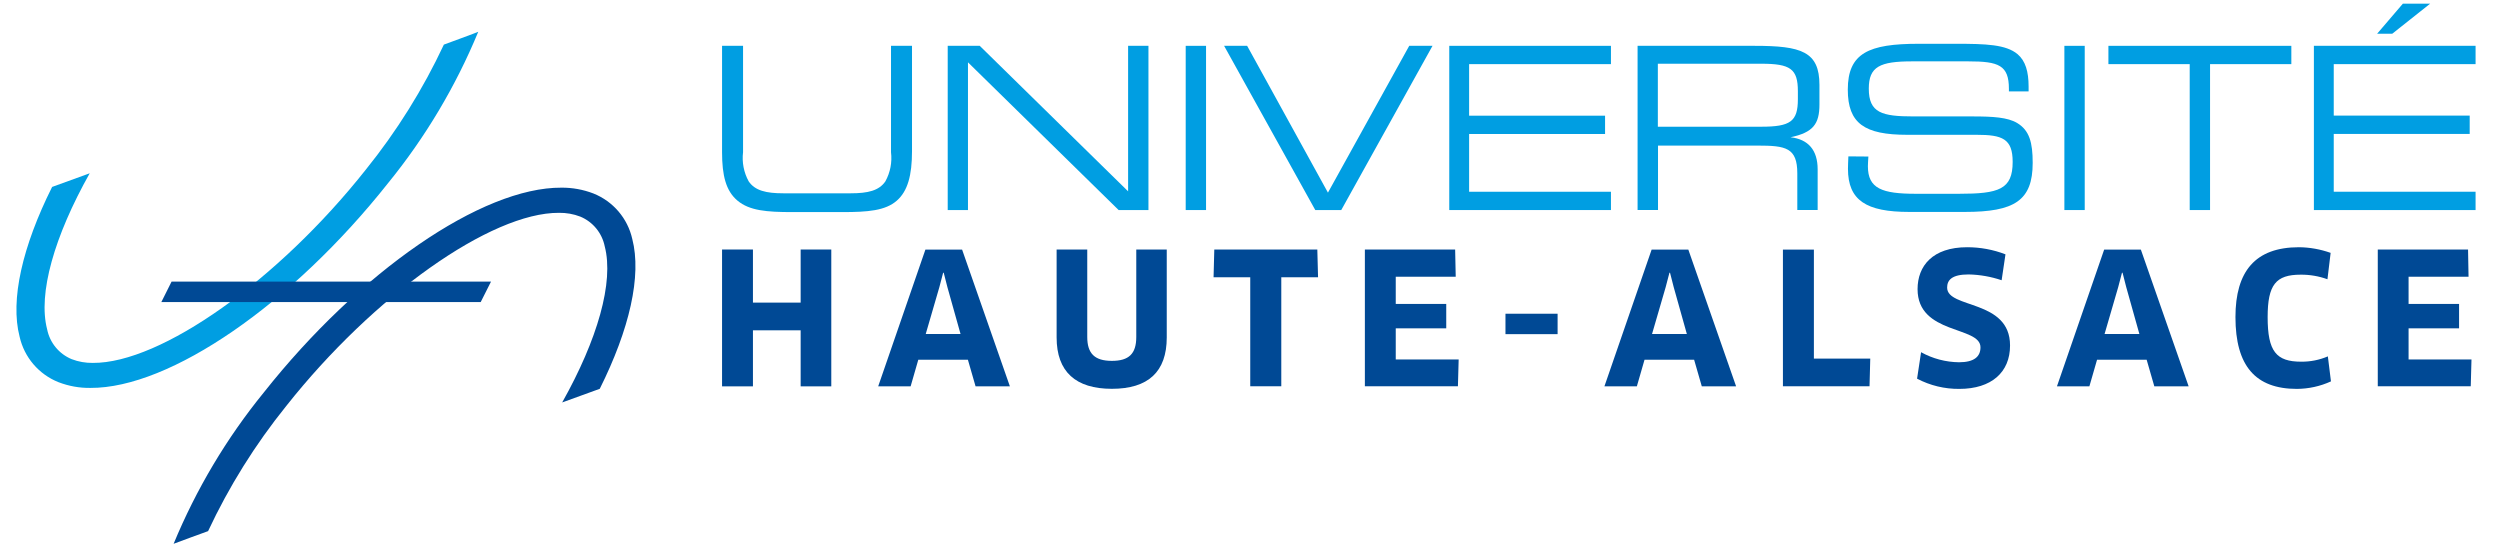 <?xml version="1.0" encoding="utf-8"?>
<!-- Generator: Adobe Illustrator 27.5.0, SVG Export Plug-In . SVG Version: 6.00 Build 0)  -->
<svg version="1.1" id="Calque_1" xmlns="http://www.w3.org/2000/svg" xmlns:xlink="http://www.w3.org/1999/xlink" x="0px" y="0px"
	 viewBox="0 0 306 67" style="enable-background:new 0 0 306 67;" xml:space="preserve">
<style type="text/css">
	.st0{fill:#009EE2;}
	.st1{fill:#004995;}
</style>
<path class="st0" d="M90.26,24.55c-1.41-1.19-1.88-3.07-1.88-5.92V5.61h2.57v13.02c-0.15,1.23,0.09,2.48,0.69,3.57
	c0.77,1.13,2.13,1.46,4.23,1.46h8.27c2.1,0,3.46-0.33,4.23-1.46c0.6-1.09,0.84-2.33,0.69-3.57V5.61h2.57V18.5
	c0,2.96-0.53,4.89-1.85,6.05c-1.41,1.24-3.54,1.41-6.69,1.41h-6.14C93.86,25.96,91.73,25.79,90.26,24.55"/>
<polygon class="st0" points="116,25.71 116,5.61 119.92,5.61 138.08,23.42 138.08,5.61 140.57,5.61 140.57,25.71 136.92,25.71 
	118.48,7.63 118.48,25.71 116,25.71 "/>
<polygon class="st0" points="145.13,5.61 147.62,5.61 147.62,25.71 145.13,25.71 145.13,5.61 "/>
<polygon class="st0" points="149.83,5.61 152.65,5.61 162.54,23.58 172.49,5.61 175.34,5.61 164.17,25.71 160.99,25.71 149.83,5.61 
	"/>
<polygon class="st0" points="177.39,5.61 197.18,5.61 197.18,7.85 179.82,7.85 179.82,14.16 196.46,14.16 196.46,16.4 179.82,16.4 
	179.82,23.47 197.18,23.47 197.18,25.71 177.39,25.71 177.39,5.61 "/>
<path class="st0" d="M200.44,25.71V5.61h14.35c5.67,0,7.91,0.69,7.91,4.78v2.4c0,2.38-0.77,3.43-3.54,4.01
	c2.18,0.25,3.32,1.58,3.32,3.92v4.98h-2.49v-4.48c0-3.15-1.41-3.4-4.86-3.4h-12.19v7.88H200.44z M202.92,7.8v7.71h12.66
	c3.57,0,4.48-0.64,4.48-3.37v-0.97c0-2.74-0.91-3.37-4.48-3.37L202.92,7.8z"/>
<path class="st0" d="M228.69,19.16c-0.03,0.53-0.06,0.91-0.06,1.19c0,2.74,1.74,3.37,5.89,3.37h5.25c4.89,0,6.58-0.53,6.58-3.9
	c0-2.85-1.27-3.32-4.42-3.32h-8.49c-5.22,0-7.27-1.38-7.27-5.53c0-4.48,2.57-5.61,8.65-5.61h4.56c3.7,0,6.14,0.08,7.57,1.27
	c0.97,0.83,1.35,2.13,1.35,3.98v0.58h-2.41v-0.31c0-2.9-1.24-3.37-4.98-3.37h-6.86c-3.95,0-5.31,0.64-5.31,3.34
	c0,2.96,1.6,3.4,5.47,3.4h7.21c2.52,0,4.31,0.11,5.47,0.8c1.52,0.91,1.91,2.4,1.91,4.89c0,4.62-2.24,6-8.29,6h-6.83
	c-5.25,0-7.49-1.41-7.49-5.28c0-0.44,0.03-0.94,0.05-1.52L228.69,19.16z"/>
<polygon class="st0" points="252.68,5.61 255.17,5.61 255.17,25.71 252.68,25.71 252.68,5.61 "/>
<polygon class="st0" points="268.02,25.71 268.02,7.85 258.07,7.85 258.07,5.61 280.46,5.61 280.46,7.85 270.51,7.85 270.51,25.71 
	268.02,25.71 "/>
<path class="st0" d="M283.22,5.61h19.79v2.24h-17.36v6.3h16.64v2.24h-16.64v7.08h17.36v2.24h-19.79V5.61z M294.11,0.45h3.34
	l-4.64,3.68h-1.85L294.11,0.45z"/>
<polygon class="st1" points="98,47.29 98,40.43 92.16,40.43 92.16,47.29 88.38,47.29 88.38,30.54 92.16,30.54 92.16,37.04 98,37.04 
	98,30.54 101.75,30.54 101.75,47.29 98,47.29 "/>
<path class="st1" d="M118.47,44.03h-6.07l-0.94,3.26h-3.97l5.78-16.74h4.49l5.85,16.74h-4.2L118.47,44.03z M114.98,35.14l-1.67,5.74
	h4.26l-1.61-5.74l-0.45-1.76h-0.07L114.98,35.14L114.98,35.14z"/>
<path class="st1" d="M142.81,41.3c0,4.22-2.28,6.29-6.72,6.29c-4.42,0-6.76-2.08-6.76-6.29V30.54h3.75v10.71
	c0,2.03,0.92,2.92,3.01,2.92s2.99-0.87,2.99-2.92V30.54h3.73L142.81,41.3L142.81,41.3z"/>
<polygon class="st1" points="156.83,33.94 156.83,47.28 153.03,47.28 153.03,33.94 148.54,33.94 148.63,30.54 161.24,30.54 
	161.33,33.94 156.83,33.94 "/>
<polygon class="st1" points="178.54,44 178.45,47.28 167.06,47.28 167.06,30.54 178.11,30.54 178.18,33.87 170.84,33.87 
	170.84,37.2 177.02,37.2 177.02,40.19 170.84,40.19 170.84,44 178.54,44 "/>
<polygon class="st1" points="190.65,40.9 184.27,40.9 184.27,38.4 190.65,38.4 190.65,40.9 "/>
<path class="st1" d="M207.36,44.03h-6.07l-0.94,3.26h-3.97l5.78-16.74h4.49l5.85,16.74h-4.2L207.36,44.03z M203.88,35.14l-1.67,5.74
	h4.26l-1.61-5.74l-0.45-1.76h-0.07L203.88,35.14z"/>
<polygon class="st1" points="228.92,43.89 228.83,47.28 218.23,47.28 218.23,30.55 222.02,30.55 222.02,43.89 228.92,43.89 "/>
<path class="st1" d="M239.83,47.6c-1.8,0.02-3.58-0.41-5.18-1.25l0.49-3.24c1.42,0.79,3.02,1.21,4.64,1.23
	c1.83,0,2.63-0.67,2.63-1.83c0-2.63-7.7-1.52-7.7-7.12c0-2.83,1.83-5.13,6.07-5.13c1.6,0,3.19,0.29,4.69,0.87l-0.47,3.17
	c-1.3-0.44-2.66-0.68-4.04-0.71c-2.08,0-2.63,0.71-2.63,1.61c0,2.61,7.7,1.41,7.7,7.08C246.04,45.57,243.74,47.6,239.83,47.6"/>
<path class="st1" d="M262.75,44.03h-6.07l-0.94,3.26h-3.97l5.78-16.74h4.49l5.85,16.74h-4.2L262.75,44.03L262.75,44.03z
	 M259.27,35.14l-1.67,5.74h4.26l-1.61-5.74l-0.45-1.76h-0.07L259.27,35.14L259.27,35.14z"/>
<path class="st1" d="M284.88,34.18c-1.05-0.38-2.16-0.57-3.28-0.56c-3.04,0-4.04,1.23-4.04,5.2c0,4.2,1.05,5.45,4.11,5.45
	c1.12,0.01,2.23-0.21,3.26-0.65l0.38,3.06c-1.31,0.6-2.73,0.91-4.17,0.92c-5.07,0-7.52-2.81-7.52-8.79c0-5.58,2.41-8.55,7.77-8.55
	c1.32,0.01,2.64,0.25,3.88,0.69L284.88,34.18L284.88,34.18z"/>
<polygon class="st1" points="302.51,44 302.42,47.28 291.04,47.28 291.04,30.54 302.09,30.54 302.15,33.87 294.81,33.87 
	294.81,37.2 300.99,37.2 300.99,40.19 294.81,40.19 294.81,44 302.51,44 "/>
<path class="st0" d="M54.33,5.46c-2.56,5.47-5.77,10.61-9.56,15.31C34.06,34.3,19.7,44.47,11.36,44.42
	c-0.88,0.01-1.76-0.14-2.59-0.46c-1.55-0.64-2.67-2.01-3-3.65c-1.14-4.37,0.88-11.4,5.21-19.1l-4.6,1.67
	c-3.64,7.28-5.15,13.84-3.98,18.33c0.57,2.53,2.35,4.61,4.76,5.57c1.25,0.48,2.57,0.72,3.9,0.7c9.73,0.06,24.72-10.26,36.45-25.08
	c4.56-5.6,8.27-11.84,11.03-18.51C58.56,3.91,54.33,5.46,54.33,5.46z"/>
<polygon class="st1" points="58.84,36.97 19.75,36.97 21,34.47 60.1,34.47 58.84,36.97 "/>
<path class="st1" d="M25.47,65.01c2.56-5.47,5.77-10.61,9.56-15.31C45.73,36.17,60.1,26,68.43,26.05c0.88-0.01,1.76,0.14,2.59,0.46
	c1.55,0.64,2.67,2.01,3,3.65c1.14,4.37-0.88,11.4-5.21,19.1l4.6-1.67c3.64-7.28,5.15-13.84,3.98-18.34
	c-0.57-2.53-2.35-4.61-4.76-5.57c-1.25-0.48-2.57-0.72-3.9-0.71c-9.73-0.06-24.72,10.26-36.45,25.08
	c-4.56,5.6-8.27,11.84-11.03,18.51C21.23,66.55,25.47,65.01,25.47,65.01z"/>
</svg>
